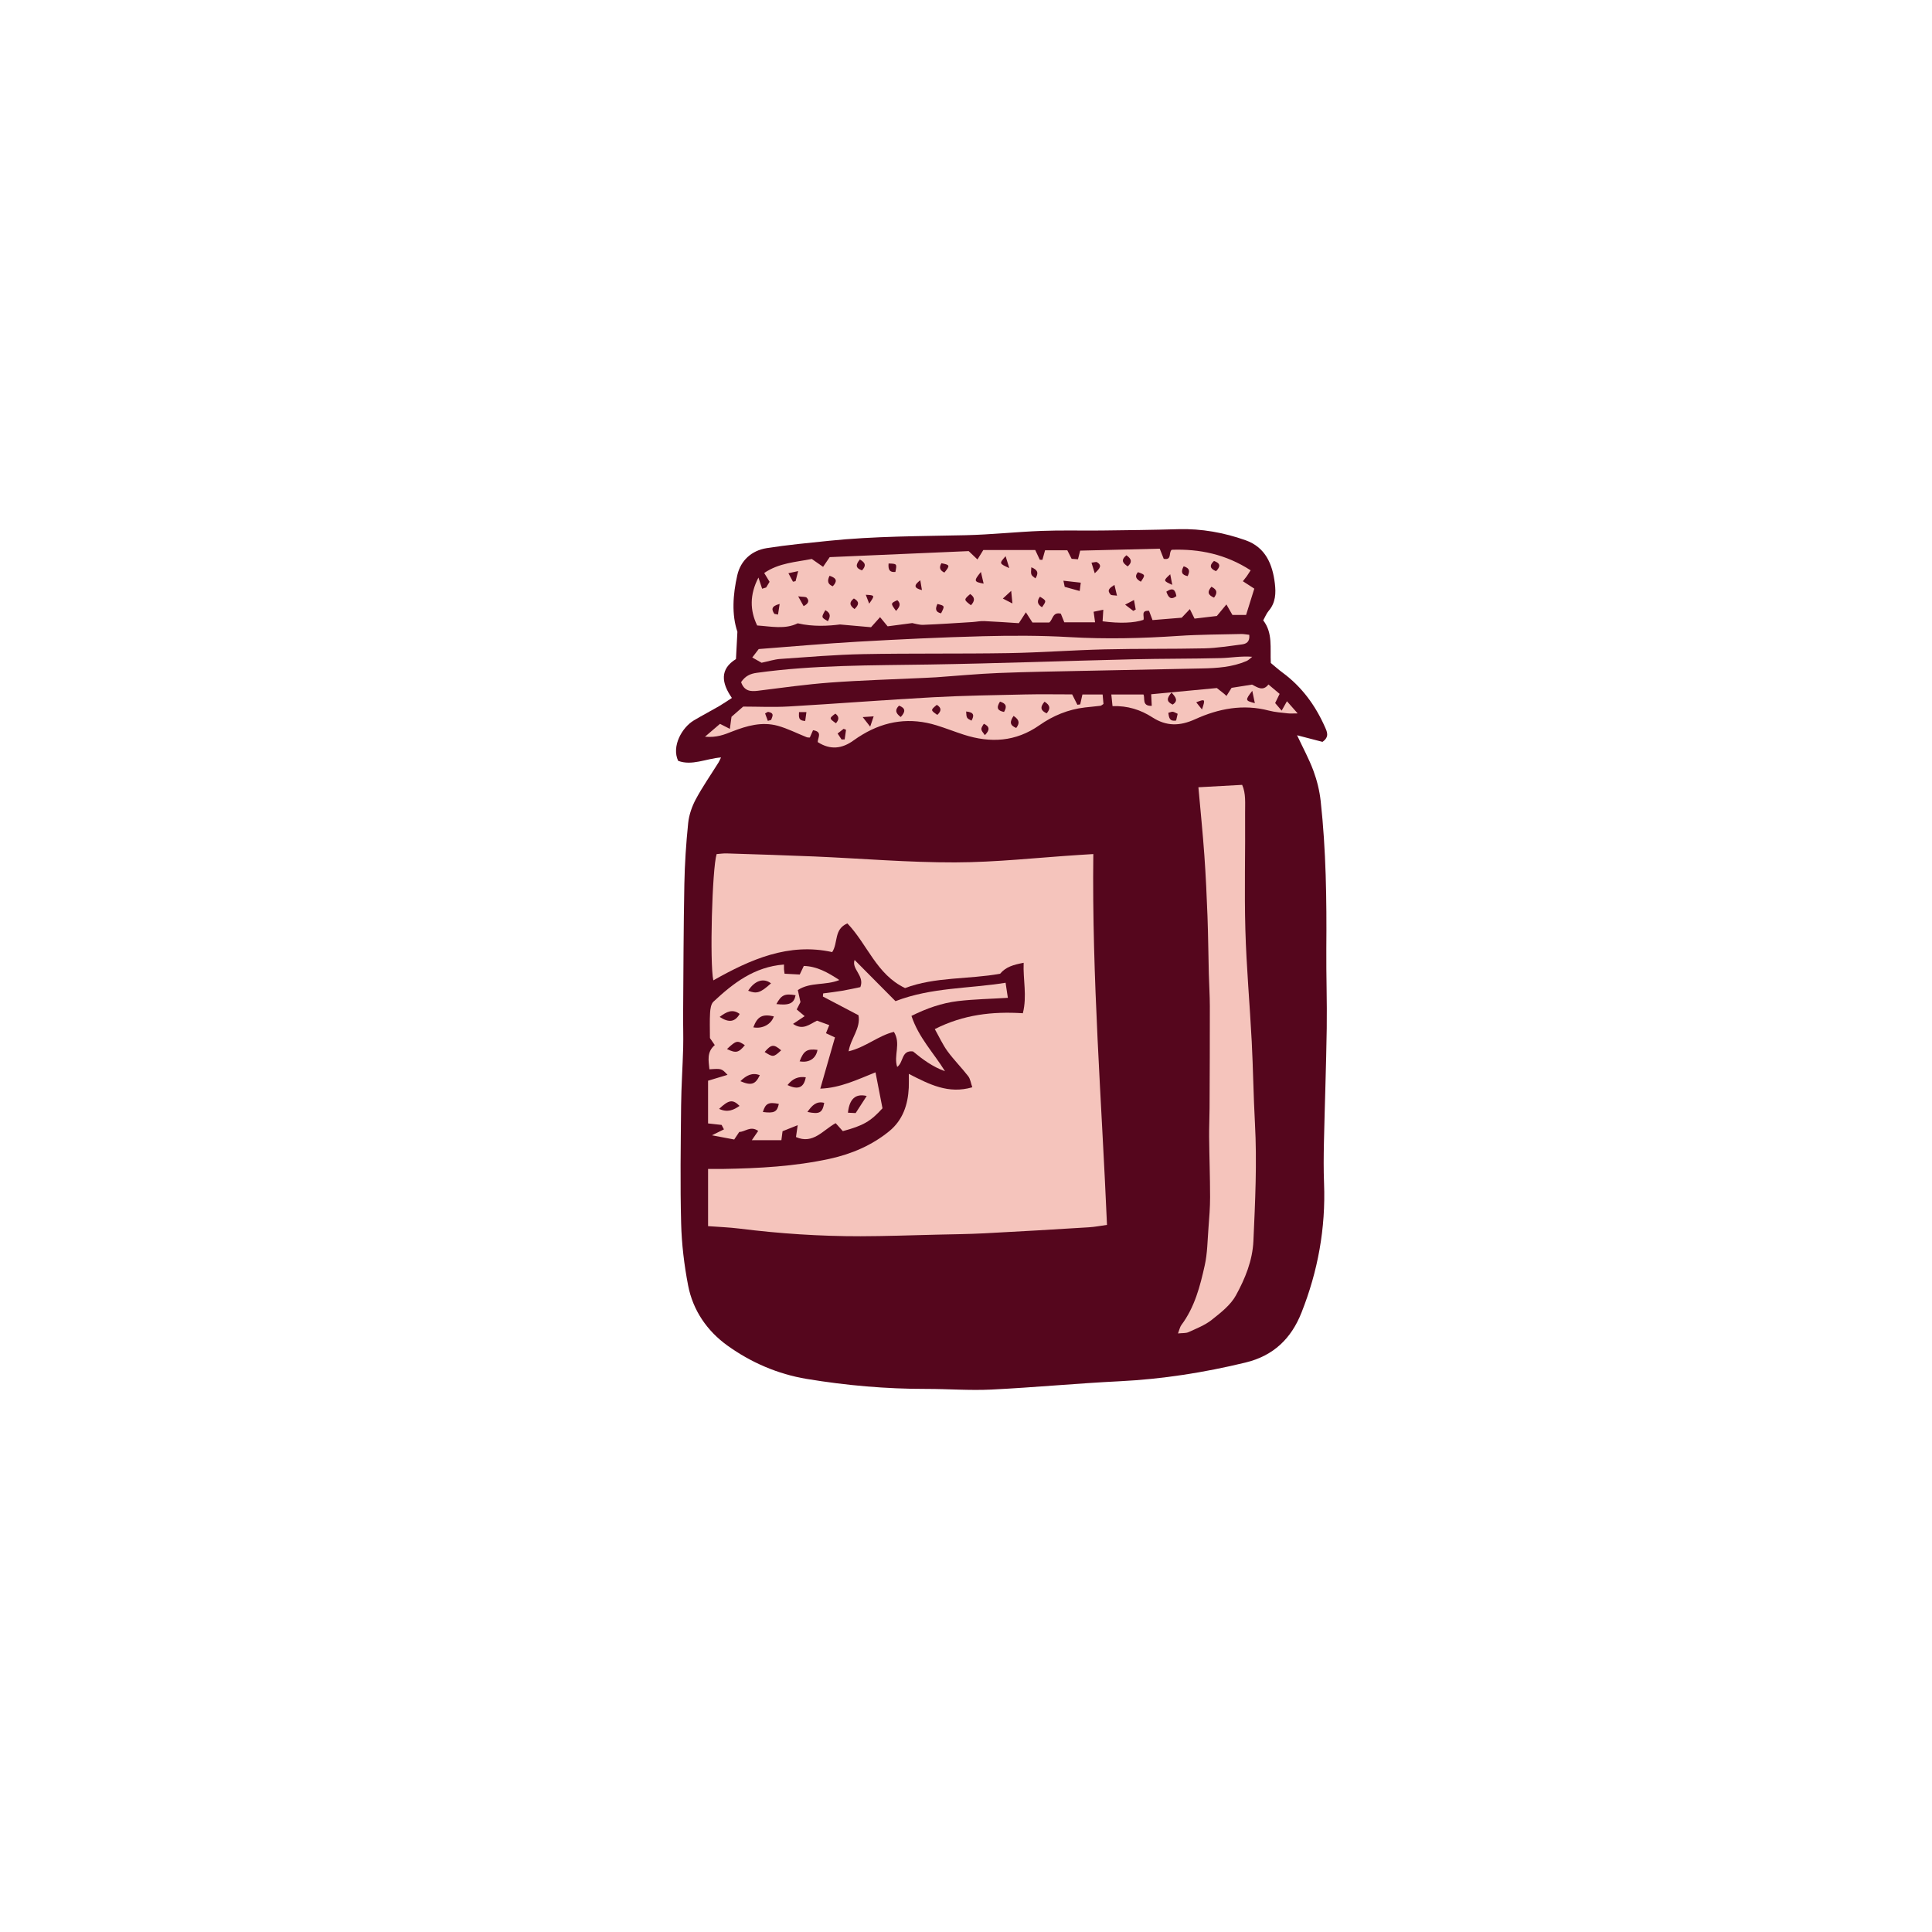 <svg version="1.1" id="svg" xmlns="http://www.w3.org/2000/svg" xmlns:xlink="http://www.w3.org/1999/xlink" x="0px" y="0px"
	 width="200px" height="200px" viewBox="0 0 200 200" enable-background="new 0 0 200 200" xml:space="preserve">
<path class="stroke" fill="#55061d"  d="M136.717,82.928c-0.117-1.061-0.378-2.129-0.748-3.13c-0.453-1.228-1.089-2.388-1.696-3.684
	c0.897,0.232,1.758,0.457,2.63,0.683c0.738-0.514,0.475-1.043,0.259-1.53c-0.991-2.241-2.394-4.167-4.385-5.633
	c-0.429-0.316-0.827-0.675-1.222-1c-0.091-1.546,0.233-3.091-0.787-4.415c0.2-0.356,0.336-0.717,0.571-0.991
	c0.717-0.842,0.754-1.824,0.633-2.829c-0.24-2.005-0.975-3.746-3.031-4.473c-2.238-0.792-4.559-1.213-6.957-1.145
	c-2.654,0.077-5.311,0.107-7.965,0.138c-2.073,0.023-4.149-0.039-6.219,0.04c-2.612,0.1-5.219,0.386-7.831,0.445
	c-4.731,0.106-9.465,0.096-14.18,0.582c-2.145,0.222-4.296,0.422-6.426,0.758c-1.567,0.247-2.69,1.285-3.037,2.793
	c-0.465,2.023-0.591,4.106,0.009,5.866c-0.057,1.089-0.101,1.908-0.149,2.823c-1.688,1.04-1.508,2.466-0.422,4.026
	c-0.507,0.326-0.91,0.609-1.334,0.855c-0.862,0.499-1.747,0.959-2.603,1.469c-1.229,0.73-2.329,2.682-1.626,4.185
	c1.423,0.538,2.873-0.227,4.438-0.352c-0.118,0.24-0.176,0.392-0.26,0.526c-0.79,1.266-1.648,2.494-2.352,3.806
	c-0.401,0.749-0.701,1.619-0.788,2.46c-0.216,2.102-0.356,4.217-0.396,6.33c-0.087,4.484-0.094,8.969-0.127,13.454
	c-0.009,1.162,0.036,2.325,0.005,3.485c-0.054,1.991-0.193,3.98-0.214,5.971c-0.039,4.068-0.104,8.139,0.003,12.204
	c0.056,2.146,0.316,4.31,0.722,6.42c0.496,2.581,1.962,4.709,4.066,6.224c2.444,1.758,5.22,2.958,8.202,3.454
	c4.097,0.68,8.234,1.042,12.397,1.037c2.239-0.002,4.485,0.177,6.717,0.068c4.435-0.218,8.859-0.644,13.295-0.862
	c4.415-0.218,8.739-0.898,13.031-1.938c2.905-0.704,4.728-2.491,5.783-5.151c1.706-4.296,2.521-8.758,2.342-13.393
	c-0.055-1.41-0.043-2.825-0.012-4.235c0.086-3.943,0.232-7.883,0.29-11.826c0.04-2.739-0.063-5.478-0.042-8.217
	C137.344,93.116,137.273,88.011,136.717,82.928z"/>
<path fill-rule="evenodd" clip-rule="evenodd" fill="#f5c4bc" class="fill" d="M87.72,95.591c-1.42,0.609-0.934,1.984-1.571,2.969
	c-4.498-0.994-8.452,0.747-12.306,2.928c-0.387-1.772-0.125-11.567,0.342-13.074c0.327-0.023,0.689-0.08,1.048-0.069
	c3.031,0.097,6.061,0.188,9.089,0.317c4.852,0.208,9.704,0.626,14.555,0.613c4.267-0.012,8.531-0.494,12.796-0.769
	c0.448-0.029,0.896-0.056,1.507-0.094c-0.156,12.83,0.864,25.512,1.416,38.388c-0.6,0.082-1.235,0.21-1.878,0.249
	c-3.602,0.222-7.206,0.438-10.811,0.623c-1.658,0.085-3.319,0.101-4.979,0.14c-2.613,0.062-5.228,0.159-7.842,0.164
	c-4.196,0.006-8.376-0.271-12.542-0.793c-1.061-0.132-2.132-0.169-3.245-0.253c0-1.999,0-3.924,0-5.922
	c0.606,0,1.089,0.007,1.57-0.001c3.699-0.062,7.393-0.26,11.015-1.048c2.24-0.487,4.357-1.382,6.161-2.851
	c1.412-1.149,1.946-2.743,2.031-4.512c0.02-0.403,0.003-0.808,0.003-1.43c2.136,1.094,4.097,2.111,6.573,1.388
	c-0.155-0.439-0.201-0.859-0.422-1.145c-0.683-0.883-1.482-1.681-2.141-2.58c-0.501-0.688-0.858-1.479-1.319-2.298
	c2.969-1.506,5.974-1.84,9.116-1.641c0.451-1.809,0.01-3.45,0.082-5.223c-1.071,0.208-1.84,0.421-2.436,1.133
	c-3.275,0.595-6.708,0.304-9.841,1.484C90.729,100.876,89.795,97.754,87.72,95.591z"/>
<path fill-rule="evenodd" clip-rule="evenodd" fill="#f5c4bc" class="fill" d="M128.662,60.169c0.425,0.276,0.722,0.468,1.183,0.767
	c-0.27,0.866-0.558,1.788-0.851,2.724c-0.569,0-1.016,0-1.413,0c-0.203-0.355-0.384-0.671-0.624-1.089
	c-0.479,0.578-0.68,0.822-0.989,1.195c-0.605,0.072-1.339,0.158-2.309,0.273c-0.122-0.246-0.287-0.581-0.486-0.984
	c-0.391,0.412-0.605,0.639-0.844,0.89c-0.964,0.079-1.954,0.16-3.02,0.246c-0.126-0.333-0.247-0.653-0.361-0.959
	c-0.908-0.062-0.44,0.618-0.582,0.937c-0.973,0.329-2.457,0.383-4.226,0.148c0.021-0.345,0.043-0.697,0.074-1.197
	c-0.384,0.08-0.666,0.138-1.003,0.208c0.058,0.411,0.101,0.719,0.152,1.091c-1.083,0-2.112,0-3.188,0
	c-0.121-0.3-0.249-0.617-0.358-0.892c-0.864-0.208-0.811,0.619-1.203,0.918c-0.58,0-1.156,0-1.733,0
	c-0.206-0.319-0.395-0.614-0.681-1.059c-0.264,0.407-0.449,0.693-0.73,1.126c-1.12-0.07-2.352-0.163-3.586-0.217
	c-0.403-0.018-0.81,0.073-1.216,0.099c-1.695,0.104-3.389,0.222-5.085,0.288c-0.438,0.018-0.882-0.137-1.148-0.182
	c-0.961,0.126-1.77,0.233-2.548,0.336c-0.277-0.337-0.481-0.584-0.782-0.948c-0.309,0.344-0.565,0.63-0.936,1.042
	c-0.855-0.076-1.823-0.161-3.214-0.285c-1.157,0.147-2.75,0.257-4.375-0.12c-1.322,0.652-2.751,0.32-4.198,0.223
	c-0.759-1.568-0.784-3.191,0.132-4.96c0.152,0.458,0.269,0.807,0.383,1.155c0.139-0.043,0.278-0.085,0.416-0.128
	c0.104-0.172,0.207-0.344,0.354-0.587c-0.165-0.272-0.347-0.57-0.556-0.912c1.521-1.045,3.272-1.127,4.926-1.453
	c0.415,0.29,0.749,0.523,1.169,0.816c0.201-0.295,0.397-0.583,0.685-1.005c4.726-0.206,9.571-0.416,14.388-0.624
	c0.299,0.285,0.559,0.532,0.908,0.865c0.222-0.358,0.401-0.649,0.604-0.976c1.759,0,3.541,0,5.377,0
	c0.156,0.332,0.314,0.669,0.473,1.006c0.09,0.003,0.178,0.007,0.268,0.01c0.085-0.304,0.17-0.609,0.276-0.992
	c0.715,0,1.491,0,2.302,0c0.141,0.28,0.284,0.562,0.448,0.884c0.209,0.015,0.406,0.029,0.657,0.048
	c0.077-0.301,0.146-0.571,0.228-0.895c2.748-0.067,5.511-0.135,8.235-0.201c0.173,0.437,0.301,0.763,0.415,1.051
	c0.884,0.161,0.47-0.648,0.829-0.939c2.876-0.099,5.597,0.462,8.167,2.127c-0.193,0.298-0.288,0.454-0.393,0.604
	C128.979,59.774,128.877,59.896,128.662,60.169z M111.881,60.318c-0.675-0.076-1.194-0.135-1.797-0.202
	c0.06,0.277,0.106,0.496,0.135,0.633c0.555,0.155,1.014,0.282,1.551,0.431C111.804,60.913,111.837,60.658,111.881,60.318z
	 M100.433,61.495c-0.674,0.586-0.674,0.586,0.08,1.161C100.909,62.227,100.968,61.856,100.433,61.495z M120.739,61.249
	c0.215,0.615,0.462,0.892,1.042,0.46C121.662,61.116,121.481,60.752,120.739,61.249z M91.987,58.332
	c-0.062,0.636,0.105,0.938,0.704,0.876C92.859,58.36,92.859,58.36,91.987,58.332z M107.868,62.862
	c0.474-0.671,0.474-0.671-0.212-1.092C107.314,62.225,107.39,62.565,107.868,62.862z M116.604,57.481
	c-0.648,0.54-0.32,0.834,0.135,1.152C117.211,58.214,117.171,57.875,116.604,57.481z M104.678,61.167
	c-0.387,0.356-0.576,0.53-0.864,0.795c0.38,0.195,0.601,0.308,0.992,0.509C104.761,62.003,104.733,61.724,104.678,61.167z
	 M97.763,59.272c0.604-0.734,0.583-0.796-0.307-0.966C97.185,58.752,97.305,59.057,97.763,59.272z M89.013,57.92
	c-0.475,0.565-0.438,0.894,0.219,1.125C89.654,58.596,89.641,58.27,89.013,57.92z M121.142,59.448
	c-0.736,0.672-0.736,0.672,0.212,1.095C121.268,60.091,121.205,59.77,121.142,59.448z M101.543,59.208
	c-0.765,0.934-0.732,1.024,0.282,1.208C101.738,60.044,101.667,59.739,101.543,59.208z M92.759,63.242
	c0.379-0.417,0.536-0.736,0.135-1.112C92.183,62.456,92.183,62.456,92.759,63.242z M115.367,60.548
	c-0.508,0.328-0.809,0.543-0.402,0.995c0.093,0.104,0.341,0.068,0.666,0.122C115.535,61.258,115.47,60.983,115.367,60.548z
	 M97.418,63.492c0.395-0.777,0.395-0.777-0.376-0.97C96.83,62.981,96.79,63.351,97.418,63.492z M106.763,58.723
	c-0.066,0.787-0.066,0.787,0.422,1.148C107.518,59.363,107.472,59.006,106.763,58.723z M125.886,59.128
	c0.474-0.48,0.471-0.818-0.214-1.059C125.162,58.548,125.26,58.867,125.886,59.128z M125.406,60.738
	c-0.482,0.562-0.329,0.872,0.272,1.129C126.018,61.404,126.047,61.06,125.406,60.738z M85.874,59.604
	c-0.271,0.562-0.176,0.873,0.334,1.088C86.683,60.18,86.651,59.853,85.874,59.604z M80.161,63.546
	c0.126,0.025,0.254,0.05,0.38,0.074c0.049-0.323,0.099-0.645,0.168-1.101C79.784,62.76,79.882,63.127,80.161,63.546z M85.439,63.164
	c-0.431,0.75-0.431,0.75,0.268,1.139C85.917,63.884,86.082,63.513,85.439,63.164z M116.472,62.592
	c0.4,0.307,0.622,0.477,0.843,0.646c0.084-0.046,0.169-0.092,0.253-0.138c-0.052-0.292-0.106-0.585-0.178-0.986
	C117.051,62.29,116.884,62.376,116.472,62.592z M104.479,58.807c-0.167-0.543-0.256-0.834-0.378-1.229
	C103.424,58.333,103.424,58.333,104.479,58.807z M118.1,60.22c0.479-0.712,0.479-0.712-0.298-0.99
	C117.447,59.639,117.577,59.926,118.1,60.22z M82.626,59.121c-0.472,0.102-0.651,0.141-1.009,0.218
	c0.194,0.363,0.333,0.621,0.472,0.879c0.09-0.02,0.179-0.038,0.269-0.057C82.426,59.894,82.496,59.626,82.626,59.121z M88.46,63.048
	c0.468-0.445,0.521-0.769-0.067-1.095C87.93,62.319,87.891,62.632,88.46,63.048z M89.978,62.489
	c0.604-0.864,0.604-0.864-0.352-0.917C89.761,61.922,89.869,62.206,89.978,62.489z M83.19,62.747
	c0.542-0.276,0.586-0.586,0.325-0.871c-0.111-0.119-0.4-0.074-0.888-0.144C82.898,62.221,83.043,62.482,83.19,62.747z
	 M113.328,59.345c0.56-0.518,0.772-0.819,0.245-1.143c-0.103-0.062-0.292,0.017-0.583,0.044
	C113.098,58.602,113.18,58.867,113.328,59.345z M122.534,58.622c-0.332,0.604-0.191,0.891,0.411,1.019
	C123.152,59.191,123.23,58.838,122.534,58.622z M95.439,61.086c-0.05-0.292-0.099-0.583-0.171-1.018
	C94.586,60.578,94.586,60.877,95.439,61.086z"/>
<path fill-rule="evenodd" clip-rule="evenodd" fill="#f5c4bc" class="fill" d="M124.058,81.497c1.541-0.085,2.977-0.164,4.528-0.249
	c0.404,0.88,0.298,1.927,0.306,2.93c0.033,4.027-0.085,8.057,0.028,12.081c0.109,3.855,0.459,7.704,0.658,11.558
	c0.146,2.816,0.179,5.638,0.333,8.452c0.222,4.069,0.024,8.126-0.158,12.188c-0.092,2.05-0.863,3.91-1.812,5.641
	c-0.552,1.008-1.579,1.8-2.511,2.539c-0.697,0.552-1.572,0.888-2.392,1.265c-0.278,0.127-0.633,0.085-1.092,0.136
	c0.146-0.376,0.194-0.663,0.348-0.871c1.377-1.843,1.94-4.016,2.422-6.191c0.275-1.241,0.282-2.543,0.381-3.82
	c0.082-1.075,0.172-2.153,0.17-3.23c-0.002-2.075-0.077-4.149-0.099-6.223c-0.011-0.992,0.041-1.984,0.045-2.975
	c0.016-3.522,0.033-7.045,0.028-10.567c-0.001-1.114-0.079-2.229-0.105-3.344c-0.05-1.989-0.065-3.979-0.138-5.967
	c-0.079-2.113-0.176-4.227-0.326-6.335C124.509,86.208,124.272,83.911,124.058,81.497z"/>
<path fill-rule="evenodd" clip-rule="evenodd" fill="#f5c4bc" class="fill" d="M73.994,108.187c-0.215-0.31-0.397-0.573-0.502-0.725
	c0-0.96-0.036-1.792,0.015-2.62c0.024-0.396,0.093-0.911,0.35-1.15c2.048-1.914,4.231-3.612,7.3-3.844
	c0,0.201-0.005,0.344,0.002,0.486c0.007,0.119,0.029,0.237,0.06,0.465c0.523,0.028,1.042,0.055,1.569,0.083
	c0.155-0.328,0.275-0.581,0.421-0.887c1.343,0.036,2.443,0.646,3.681,1.458c-1.447,0.586-2.992,0.185-4.298,1.035
	c0.091,0.419,0.176,0.809,0.271,1.246c-0.104,0.203-0.231,0.456-0.388,0.764c0.262,0.22,0.504,0.425,0.824,0.694
	c-0.395,0.264-0.746,0.497-1.204,0.801c1.026,0.709,1.708,0.037,2.482-0.335c0.391,0.142,0.815,0.297,1.269,0.462
	c-0.12,0.293-0.224,0.548-0.343,0.84c0.331,0.153,0.622,0.289,0.934,0.433c-0.493,1.721-0.985,3.44-1.52,5.303
	c2.077-0.075,3.839-0.94,5.715-1.689c0.247,1.272,0.481,2.473,0.723,3.722c-1.222,1.349-1.984,1.797-4.107,2.365
	c-0.206-0.23-0.438-0.488-0.74-0.824c-1.312,0.712-2.339,2.226-4.108,1.435c0.04-0.275,0.09-0.619,0.178-1.227
	c-0.691,0.275-1.129,0.45-1.568,0.626c-0.046,0.349-0.081,0.616-0.122,0.93c-1.036,0-2.023,0-3.061,0
	c0.229-0.333,0.431-0.626,0.662-0.962c-0.814-0.568-1.355,0.112-1.96,0.105c-0.184,0.275-0.34,0.507-0.524,0.784
	c-0.664-0.125-1.31-0.247-2.307-0.436c0.572-0.282,0.909-0.447,1.244-0.613c-0.081-0.154-0.162-0.307-0.242-0.46
	c-0.453-0.051-0.905-0.101-1.402-0.156c0-1.453,0-2.911,0-4.422c0.671-0.203,1.311-0.396,2.015-0.607
	c-0.616-0.659-0.616-0.659-1.874-0.573C73.353,109.802,73.142,108.906,73.994,108.187z M89.721,113.456
	c-1.163-0.28-1.794,0.315-1.941,1.731c0.267,0.012,0.531,0.025,0.797,0.038C88.972,114.614,89.335,114.054,89.721,113.456z
	 M79.815,101.795c-0.772-0.59-1.689-0.292-2.364,0.765C78.33,102.909,78.715,102.785,79.815,101.795z M77.984,106.349
	c0.937,0.183,1.864-0.314,2.122-1.136C78.918,104.946,78.409,105.219,77.984,106.349z M82.777,109.868
	c0.971,0.18,1.696-0.285,1.85-1.186C83.536,108.554,83.199,108.771,82.777,109.868z M80.371,103.941
	c1.351,0.158,1.831-0.077,1.987-0.916C81.247,102.833,80.888,102.985,80.371,103.941z M81.524,112.325
	c1.103,0.526,1.695,0.264,1.89-0.805C82.66,111.413,82.069,111.637,81.524,112.325z M74.497,105.271
	c0.975,0.634,1.595,0.519,2.074-0.309C75.826,104.411,75.217,104.732,74.497,105.271z M74.441,114.792
	c0.891,0.403,1.496,0.12,2.118-0.312C75.851,113.786,75.457,113.837,74.441,114.792z M80.623,114.276
	c-1.062-0.216-1.381-0.055-1.651,0.838C80.145,115.265,80.452,115.108,80.623,114.276z M75.256,108.598
	c0.934,0.449,1.203,0.381,1.85-0.399C76.333,107.673,76.226,107.692,75.256,108.598z M83.583,115.107
	c1.258,0.268,1.557,0.09,1.74-0.94C84.517,113.965,84.078,114.412,83.583,115.107z M76.643,111.923
	c1.128,0.489,1.562,0.338,2.013-0.625C77.863,111.011,77.282,111.306,76.643,111.923z M80.865,108.728
	c-0.766-0.658-1.017-0.632-1.708,0.173C80.02,109.458,80.089,109.45,80.865,108.728z"/>
<path fill-rule="evenodd" clip-rule="evenodd" fill="#f5c4bc" class="fill" d="M74.534,74.933c0.382,0.194,0.65,0.33,1.022,0.519
	c0.065-0.485,0.113-0.837,0.169-1.25c0.343-0.299,0.714-0.624,1.209-1.056c1.517,0,3.136,0.079,4.744-0.014
	c4.967-0.287,9.928-0.682,14.896-0.952c3.187-0.174,6.381-0.219,9.573-0.291c1.611-0.036,3.224-0.006,4.843-0.006
	c0.176,0.351,0.357,0.712,0.538,1.074c0.098-0.013,0.195-0.027,0.294-0.041c0.072-0.323,0.146-0.647,0.229-1.024
	c0.658,0,1.352,0,2.092,0c0.031,0.341,0.059,0.655,0.088,0.981c-0.119,0.073-0.216,0.176-0.325,0.19
	c-0.534,0.07-1.072,0.11-1.607,0.173c-1.726,0.203-3.296,0.854-4.699,1.839c-2.454,1.723-5.068,1.864-7.824,0.979
	c-0.945-0.304-1.871-0.673-2.82-0.966c-2.688-0.831-5.243-0.498-7.654,0.943c-0.32,0.192-0.636,0.393-0.937,0.613
	c-1.195,0.87-2.419,1.015-3.716,0.174c-0.005-0.435,0.532-1.076-0.485-1.227c-0.104,0.236-0.211,0.481-0.333,0.758
	c-0.102-0.01-0.225,0.005-0.325-0.035c-0.997-0.396-1.964-0.897-2.991-1.181c-1.631-0.45-3.203-0.006-4.73,0.594
	c-0.801,0.315-1.6,0.647-2.806,0.536C73.608,75.728,74.052,75.346,74.534,74.933z M96.979,72.964
	c-0.659,0.549-0.659,0.55,0.052,1.042C97.433,73.63,97.512,73.291,96.979,72.964z M101.953,76.101
	c0.519-0.518,0.524-0.881-0.104-1.179C101.488,75.489,101.488,75.489,101.953,76.101z M104.926,74.111
	c-0.4,0.588-0.424,0.96,0.271,1.248C105.548,74.895,105.576,74.542,104.926,74.111z M103.518,72.632
	c-0.421,0.665-0.233,0.943,0.419,1.069C104.234,73.18,104.213,72.839,103.518,72.632z M108.13,72.638
	c-0.519,0.608-0.367,0.93,0.221,1.208C108.751,73.373,108.746,73.024,108.13,72.638z M93.245,74.225
	c0.528-0.57,0.489-0.921-0.177-1.179C92.636,73.47,92.682,73.814,93.245,74.225z M86.537,74.872
	c0.314-0.364,0.366-0.682-0.062-0.997C85.823,74.365,85.823,74.365,86.537,74.872z M100.014,73.654
	c0.04,0.686,0.04,0.686,0.554,0.947C100.876,74.056,100.831,73.728,100.014,73.654z M82.713,73.719
	c-0.002,0.448-0.125,0.874,0.641,0.918c0.041-0.3,0.079-0.581,0.126-0.918C83.16,73.719,82.973,73.719,82.713,73.719z
	 M87.117,76.549c0.108-0.002,0.216-0.004,0.323-0.006c0.047-0.332,0.095-0.664,0.141-0.996c-0.082-0.033-0.164-0.066-0.248-0.1
	c-0.194,0.152-0.388,0.303-0.623,0.486C86.873,76.178,86.995,76.363,87.117,76.549z M90.442,74.156
	c-0.398,0.027-0.664,0.045-1.135,0.077c0.319,0.409,0.499,0.639,0.773,0.99C90.218,74.814,90.303,74.566,90.442,74.156z
	 M79.486,74.624c0.114-0.034,0.229-0.068,0.344-0.103c0.094-0.32,0.403-0.692-0.299-0.827c-0.062-0.012-0.14,0.066-0.328,0.162
	C79.294,74.103,79.39,74.363,79.486,74.624z"/>
<path fill-rule="evenodd" clip-rule="evenodd" fill="#f5c4bc" class="fill" d="M129.324,65.714c0.076,0.732-0.305,0.942-0.79,1
	c-1.275,0.156-2.552,0.375-3.833,0.403c-3.445,0.076-6.894,0.022-10.339,0.105c-3.314,0.079-6.627,0.332-9.943,0.388
	c-5.023,0.083-10.049,0.009-15.072,0.105c-2.859,0.056-5.714,0.301-8.569,0.498c-0.613,0.042-1.216,0.243-1.941,0.394
	c-0.231-0.131-0.541-0.307-0.962-0.546c0.27-0.352,0.48-0.626,0.668-0.872c3.482-0.263,6.869-0.571,10.263-0.763
	c4.311-0.244,8.625-0.453,12.941-0.564c2.985-0.078,5.981-0.081,8.96,0.091c3.783,0.22,7.546,0.129,11.319-0.127
	c2.153-0.146,4.316-0.141,6.475-0.195C128.746,65.626,128.989,65.679,129.324,65.714z"/>
<path fill-rule="evenodd" clip-rule="evenodd" fill="#f5c4bc" class="fill" d="M76.719,70.614c0.431-0.636,0.945-0.87,1.61-0.962
	c5.939-0.824,11.917-0.766,17.893-0.862c7.015-0.112,14.028-0.374,21.042-0.541c3.03-0.074,6.062-0.047,9.092-0.123
	c1.062-0.027,2.12-0.227,3.274-0.136c-0.196,0.15-0.372,0.347-0.592,0.441c-1.478,0.633-3.049,0.736-4.631,0.766
	c-3.9,0.075-7.8,0.153-11.7,0.238c-3.113,0.067-6.227,0.109-9.337,0.234c-2.154,0.086-4.303,0.293-6.455,0.443
	c-0.415,0.029-0.83,0.045-1.245,0.064c-3.233,0.154-6.472,0.242-9.699,0.48c-2.521,0.186-5.029,0.543-7.54,0.854
	C77.653,71.608,77.031,71.518,76.719,70.614z"/>
<path fill-rule="evenodd" clip-rule="evenodd" fill="#f5c4bc" class="fill" d="M92.701,103.639c3.746-1.438,7.562-1.283,11.397-1.905
	c0.088,0.582,0.165,1.082,0.236,1.561c-1.809,0.11-3.496,0.141-5.165,0.336c-1.672,0.197-3.255,0.759-4.815,1.535
	c0.748,2.258,2.315,3.843,3.472,5.727c-1.271-0.45-2.329-1.236-3.312-2.049c-1.225-0.149-0.951,1.113-1.636,1.606
	c-0.396-1.181,0.418-2.412-0.341-3.631c-1.602,0.381-2.902,1.581-4.688,2.013c0.21-1.328,1.274-2.382,1.021-3.735
	c-1.229-0.646-2.458-1.292-3.686-1.937c0.01-0.107,0.021-0.215,0.031-0.322c0.656-0.089,1.315-0.163,1.969-0.274
	c0.644-0.108,1.281-0.257,1.88-0.378c0.465-1.19-0.938-1.855-0.596-2.812C89.828,100.744,91.214,102.139,92.701,103.639z"/>
<path fill-rule="evenodd" clip-rule="evenodd" fill="#f5c4bc" class="fill" d="M115.168,73.097c-0.05-0.477-0.084-0.797-0.126-1.206
	c1.112,0,2.176,0,3.328,0c0.192,0.37-0.203,1.219,0.86,1.177c-0.019-0.371-0.037-0.737-0.06-1.199
	c2.255-0.213,4.513-0.427,6.797-0.644c0.265,0.21,0.52,0.411,0.773,0.612c0.075,0.069,0.149,0.138,0.224,0.208
	c0.167-0.267,0.336-0.533,0.529-0.84c0.649-0.103,1.346-0.213,2.117-0.335c0.527,0.254,1.115,0.746,1.698-0.013
	c0.446,0.375,0.79,0.664,1.159,0.973c-0.164,0.336-0.304,0.621-0.465,0.951c0.166,0.192,0.317,0.368,0.675,0.783
	c0.195-0.347,0.351-0.622,0.547-0.972c0.347,0.394,0.639,0.725,1.11,1.26c-0.5,0-0.76,0.026-1.013-0.004
	c-0.658-0.079-1.331-0.119-1.969-0.287c-2.665-0.701-5.214-0.205-7.627,0.892c-1.594,0.725-2.978,0.749-4.449-0.202
	C118.077,73.476,116.732,73.047,115.168,73.097z M124.429,73.443c0.364-1.084,0.339-1.109-0.595-0.741
	C124.052,72.973,124.24,73.208,124.429,73.443z M121.276,71.697c-0.5,0.577-0.555,0.93,0.122,1.242
	C121.956,72.561,121.773,72.22,121.276,71.697z M120.948,73.789c0.062,0.542,0.146,0.909,0.805,0.801
	c0.05-0.224,0.1-0.444,0.157-0.698c-0.206-0.093-0.345-0.184-0.497-0.212C121.308,73.66,121.187,73.728,120.948,73.789z
	 M129.635,71.513c-0.755,0.982-0.745,1.014,0.266,1.278C129.819,72.401,129.753,72.08,129.635,71.513z"/>
</svg>
